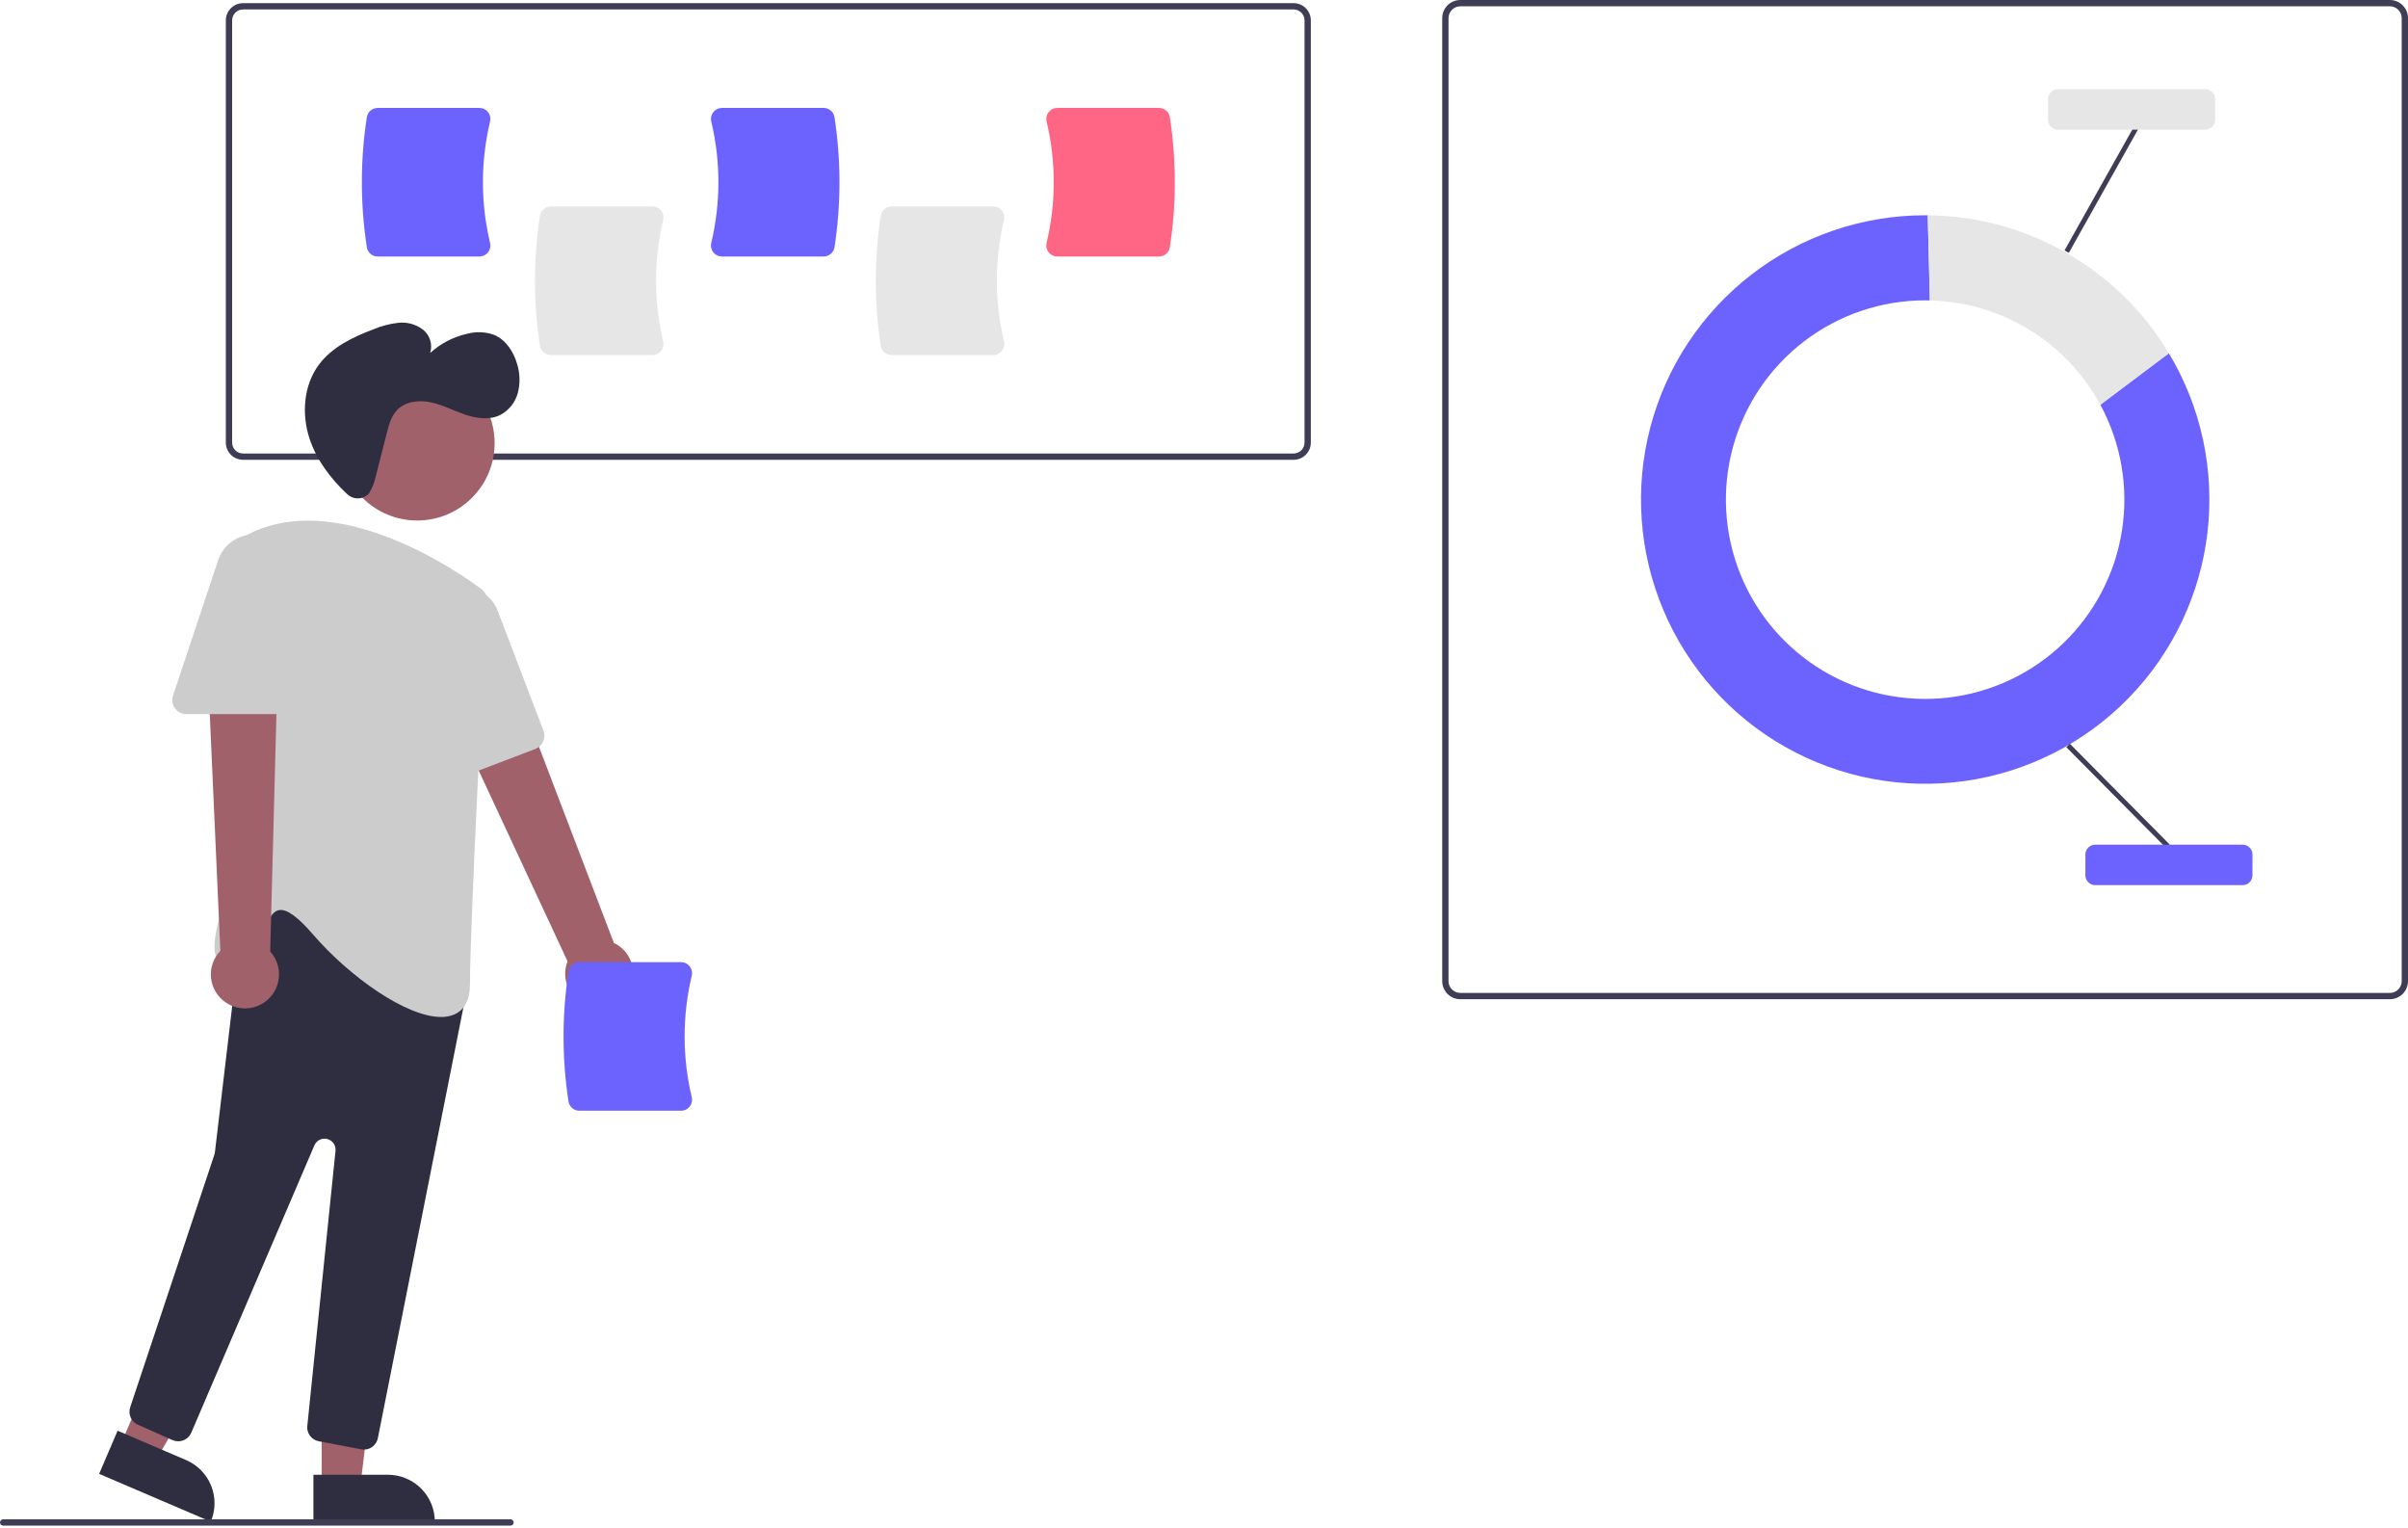<svg width="807" height="512" viewBox="0 0 807 512" fill="none" xmlns="http://www.w3.org/2000/svg">
<g clip-path="url(#clip0)">
<path d="M800.942 334.792H489.393C487.787 334.79 486.247 334.151 485.112 333.015C483.976 331.879 483.337 330.34 483.335 328.733V6.058C483.337 4.452 483.976 2.912 485.112 1.776C486.247 0.641 487.787 0.002 489.393 0H800.942C802.548 0.002 804.088 0.641 805.224 1.776C806.359 2.912 806.998 4.452 807 6.058V328.733C806.998 330.34 806.359 331.879 805.224 333.015C804.088 334.151 802.548 334.79 800.942 334.792ZM489.393 2.112C488.347 2.113 487.344 2.53 486.604 3.269C485.865 4.009 485.449 5.012 485.447 6.058V328.733C485.449 329.78 485.865 330.783 486.604 331.522C487.344 332.262 488.347 332.678 489.393 332.679H800.942C801.988 332.678 802.991 332.262 803.731 331.522C804.47 330.783 804.887 329.78 804.888 328.733V6.058C804.887 5.012 804.47 4.009 803.731 3.269C802.991 2.53 801.988 2.113 800.942 2.112H489.393Z" fill="#3F3D56"/>
<path d="M703.891 135.613C710.852 148.469 713.401 163.255 711.147 177.7C708.893 192.144 701.96 205.45 691.413 215.574C680.866 225.698 667.287 232.08 652.762 233.741C638.237 235.402 623.569 232.25 611.008 224.769C598.448 217.287 588.69 205.89 583.233 192.327C577.776 178.764 576.921 163.785 580.8 149.689C584.679 135.594 593.077 123.161 604.705 114.299C616.333 105.438 630.548 100.637 645.168 100.635C645.697 100.635 646.225 100.643 646.752 100.655L646.046 72.134C645.753 72.132 645.461 72.123 645.168 72.123C624.133 72.129 603.692 79.098 587.034 91.943C570.377 104.788 558.44 122.786 553.086 143.128C547.733 163.47 549.264 185.012 557.441 204.392C565.617 223.773 579.98 239.901 598.286 250.261C616.593 260.621 637.814 264.629 658.639 261.66C679.463 258.691 698.718 248.912 713.4 233.849C728.083 218.786 737.365 199.286 739.8 178.393C742.235 157.499 737.685 136.388 726.859 118.352L703.891 135.613Z" fill="#6C63FF"/>
<path d="M703.891 135.613L726.859 118.352C718.472 104.375 706.636 92.786 692.486 84.693C678.336 76.601 662.346 72.276 646.046 72.134L646.752 100.655C658.512 100.931 669.99 104.309 680.024 110.448C690.058 116.587 698.292 125.268 703.891 135.613V135.613Z" fill="#E6E6E6"/>
<path d="M693.665 249.175L692.486 250.343L725.942 284.115L727.121 282.947L693.665 249.175Z" fill="#3F3D56"/>
<path d="M715.144 42.445L691.889 83.907L693.336 84.719L716.591 43.257L715.144 42.445Z" fill="#3F3D56"/>
<path d="M751.566 296.576H702.193C701.315 296.575 700.474 296.226 699.853 295.606C699.232 294.985 698.883 294.144 698.882 293.267V286.313C698.883 285.435 699.232 284.594 699.853 283.974C700.474 283.353 701.315 283.004 702.193 283.003H751.566C752.444 283.004 753.285 283.353 753.906 283.974C754.527 284.594 754.876 285.435 754.877 286.313V293.267C754.876 294.144 754.527 294.985 753.906 295.606C753.285 296.226 752.444 296.575 751.566 296.576V296.576Z" fill="#6C63FF"/>
<path d="M739.05 43.444H689.675C688.797 43.442 687.956 43.093 687.336 42.473C686.715 41.852 686.366 41.011 686.365 40.134V33.18C686.366 32.302 686.715 31.461 687.336 30.841C687.956 30.22 688.797 29.871 689.675 29.87H739.05C739.927 29.871 740.768 30.22 741.389 30.841C742.009 31.461 742.358 32.302 742.359 33.18V40.134C742.358 41.011 742.009 41.852 741.389 42.473C740.768 43.093 739.927 43.442 739.05 43.444V43.444Z" fill="#E6E6E6"/>
<path d="M433.533 154.06H81.454C79.923 154.058 78.456 153.449 77.374 152.367C76.292 151.285 75.684 149.818 75.682 148.288V6.828C75.684 5.298 76.292 3.831 77.374 2.749C78.456 1.667 79.923 1.058 81.454 1.056H433.533C435.063 1.058 436.53 1.667 437.612 2.749C438.694 3.831 439.303 5.298 439.304 6.828V148.288C439.303 149.818 438.694 151.285 437.612 152.367C436.53 153.449 435.063 154.058 433.533 154.06ZM81.454 3.168C80.483 3.169 79.553 3.555 78.867 4.241C78.181 4.927 77.795 5.858 77.794 6.828V148.288C77.795 149.258 78.181 150.188 78.867 150.874C79.553 151.56 80.483 151.946 81.454 151.947H433.533C434.503 151.946 435.433 151.56 436.119 150.874C436.805 150.188 437.191 149.258 437.192 148.288V6.828C437.191 5.858 436.805 4.927 436.119 4.241C435.433 3.555 434.503 3.17 433.533 3.168H81.454Z" fill="#3F3D56"/>
<path d="M218.699 118.952H184.587C183.715 118.951 182.872 118.64 182.209 118.075C181.545 117.51 181.103 116.728 180.962 115.867C178.737 101.415 178.737 86.708 180.962 72.256C181.103 71.396 181.545 70.614 182.209 70.049C182.872 69.484 183.715 69.173 184.587 69.171H218.699C219.252 69.169 219.798 69.294 220.295 69.535C220.793 69.776 221.229 70.127 221.57 70.562C221.918 71.003 222.162 71.518 222.282 72.067C222.401 72.616 222.394 73.186 222.261 73.732C219.07 87.097 219.07 101.026 222.261 114.392C222.394 114.938 222.401 115.507 222.282 116.056C222.162 116.606 221.918 117.12 221.57 117.561C221.229 117.996 220.793 118.348 220.295 118.589C219.798 118.83 219.252 118.954 218.699 118.952Z" fill="#E6E6E6"/>
<path d="M332.914 118.952H298.801C297.929 118.951 297.087 118.64 296.423 118.075C295.759 117.51 295.317 116.728 295.176 115.867C292.951 101.415 292.951 86.708 295.176 72.256C295.317 71.396 295.759 70.614 296.423 70.049C297.087 69.484 297.929 69.173 298.801 69.171H332.914C333.466 69.169 334.012 69.294 334.51 69.535C335.007 69.776 335.443 70.127 335.784 70.562C336.133 71.003 336.376 71.518 336.496 72.067C336.616 72.617 336.608 73.186 336.475 73.732C333.284 87.097 333.284 101.026 336.475 114.392C336.608 114.938 336.616 115.507 336.496 116.056C336.376 116.605 336.133 117.12 335.784 117.561C335.443 117.996 335.007 118.347 334.51 118.589C334.012 118.83 333.466 118.954 332.914 118.952Z" fill="#E6E6E6"/>
<path d="M160.676 85.945H126.564C125.692 85.943 124.849 85.632 124.186 85.067C123.522 84.502 123.08 83.72 122.939 82.86C120.714 68.408 120.714 53.7 122.939 39.248C123.08 38.388 123.522 37.606 124.186 37.041C124.849 36.476 125.692 36.165 126.564 36.163H160.676C161.229 36.162 161.775 36.286 162.272 36.527C162.77 36.768 163.206 37.119 163.547 37.554C163.896 37.995 164.139 38.51 164.259 39.059C164.378 39.609 164.371 40.178 164.238 40.724C161.047 54.09 161.047 68.019 164.238 81.384C164.371 81.93 164.378 82.499 164.259 83.049C164.139 83.598 163.896 84.113 163.547 84.554C163.206 84.989 162.77 85.34 162.272 85.581C161.775 85.822 161.229 85.946 160.676 85.945V85.945Z" fill="#6C63FF"/>
<path d="M276.04 85.945H241.928C241.375 85.947 240.829 85.822 240.331 85.581C239.834 85.34 239.398 84.988 239.057 84.553C238.708 84.112 238.465 83.598 238.345 83.049C238.226 82.499 238.233 81.93 238.367 81.384C241.557 68.019 241.557 54.09 238.366 40.724C238.233 40.178 238.226 39.609 238.345 39.06C238.465 38.51 238.708 37.996 239.057 37.555C239.398 37.12 239.834 36.768 240.331 36.527C240.829 36.286 241.375 36.162 241.928 36.163H276.04C276.912 36.165 277.755 36.476 278.418 37.041C279.082 37.606 279.524 38.388 279.665 39.248C281.89 53.7 281.89 68.408 279.665 82.86C279.524 83.72 279.082 84.502 278.418 85.067C277.755 85.632 276.912 85.943 276.04 85.945Z" fill="#6C63FF"/>
<path d="M388.423 85.945H354.31C353.757 85.947 353.211 85.822 352.714 85.581C352.216 85.34 351.781 84.988 351.439 84.553C351.091 84.112 350.847 83.598 350.728 83.049C350.608 82.499 350.615 81.93 350.749 81.384C353.94 68.019 353.94 54.09 350.749 40.724C350.615 40.178 350.608 39.609 350.728 39.06C350.847 38.51 351.091 37.996 351.439 37.555C351.781 37.12 352.216 36.768 352.714 36.527C353.211 36.286 353.757 36.162 354.31 36.163H388.423C389.294 36.165 390.137 36.476 390.801 37.041C391.465 37.606 391.906 38.388 392.048 39.248C394.273 53.7 394.273 68.408 392.048 82.86C391.906 83.72 391.465 84.502 390.801 85.067C390.137 85.632 389.294 85.943 388.423 85.945V85.945Z" fill="#FF6584"/>
<path d="M198.485 337.396C196.86 337.065 195.327 336.381 193.994 335.394C192.662 334.406 191.562 333.138 190.772 331.68C189.983 330.221 189.522 328.607 189.424 326.951C189.326 325.296 189.592 323.638 190.203 322.097L143.38 221.563L167.133 214.887L205.731 315.93C208.253 317.129 210.248 319.211 211.337 321.783C212.427 324.354 212.535 327.236 211.642 329.881C210.749 332.527 208.916 334.754 206.491 336.139C204.066 337.523 201.218 337.971 198.485 337.396V337.396Z" fill="#A0616A"/>
<path d="M107.808 497.819H120.756L126.916 447.877H107.806L107.808 497.819Z" fill="#A0616A"/>
<path d="M145.727 509.841L105.034 509.843L105.033 494.12L130.004 494.119C134.174 494.119 138.173 495.775 141.122 498.723C144.07 501.672 145.727 505.671 145.727 509.841V509.841V509.841Z" fill="#2F2E41"/>
<path d="M40.507 483.862L52.408 488.959L77.736 445.478L60.169 437.954L40.507 483.862Z" fill="#A0616A"/>
<path d="M70.629 509.843L33.222 493.821L39.413 479.368L62.367 489.2C66.2 490.842 69.223 493.939 70.773 497.81C72.322 501.681 72.27 506.009 70.629 509.843V509.843V509.843Z" fill="#2F2E41"/>
<path d="M139.821 174.398C154.147 174.398 165.76 162.785 165.76 148.459C165.76 134.133 154.147 122.519 139.821 122.519C125.495 122.519 113.881 134.133 113.881 148.459C113.881 162.785 125.495 174.398 139.821 174.398Z" fill="#A0616A"/>
<path d="M121.081 485.609L106.827 482.894C105.656 482.677 104.609 482.026 103.897 481.07C103.185 480.115 102.861 478.925 102.989 477.741L112.44 385.585C112.531 384.705 112.303 383.823 111.798 383.097C111.294 382.372 110.546 381.851 109.69 381.629C108.835 381.407 107.928 381.5 107.135 381.889C106.341 382.279 105.713 382.939 105.365 383.752L64.101 480.036C63.853 480.614 63.493 481.138 63.041 481.576C62.589 482.014 62.054 482.358 61.468 482.587C60.882 482.817 60.257 482.928 59.627 482.914C58.998 482.9 58.378 482.761 57.803 482.506L46.21 477.353C45.128 476.877 44.263 476.013 43.785 474.931C43.308 473.849 43.253 472.628 43.631 471.507L71.853 386.841C71.933 386.603 71.987 386.357 72.017 386.108L81.178 308.749C81.278 307.905 81.603 307.103 82.118 306.426C82.633 305.75 83.321 305.225 84.109 304.905L113.035 293.154C113.89 292.806 114.829 292.716 115.735 292.893C116.642 293.07 117.477 293.507 118.139 294.151L154.65 329.702C155.219 330.253 155.64 330.939 155.875 331.695C156.11 332.452 156.152 333.256 155.996 334.032L126.632 481.866C126.414 482.944 125.831 483.913 124.981 484.611C124.131 485.308 123.066 485.69 121.967 485.693C121.669 485.693 121.373 485.665 121.081 485.609V485.609Z" fill="#2F2E41"/>
<path d="M104.831 313.015C99.778 307.164 96.09 304.509 93.568 304.927C91.065 305.332 89.621 308.828 88.093 312.53C86.006 317.582 83.641 323.309 77.812 323.757C76.904 323.913 75.971 323.811 75.119 323.461C74.267 323.112 73.531 322.53 72.994 321.782C68.408 314.963 79.406 292.396 80.411 290.368L79.896 183.636C79.888 182.775 80.116 181.928 80.554 181.186C80.992 180.445 81.623 179.837 82.381 179.427C112.603 163.129 153.412 191.473 161.286 197.322C161.916 197.789 162.42 198.404 162.754 199.114C163.088 199.823 163.24 200.604 163.198 201.387C162.248 219.263 157.509 309.45 157.509 329.568C157.509 335.137 155.588 338.676 151.799 340.085C150.52 340.539 149.17 340.76 147.813 340.739C136.253 340.739 117.319 327.475 104.831 313.015Z" fill="#CCCCCC"/>
<path d="M147.008 261.189C146.377 260.778 145.853 260.222 145.481 259.566C145.109 258.911 144.9 258.175 144.872 257.422L142.825 209.616C142.699 206.673 143.624 203.781 145.435 201.457C147.247 199.134 149.825 197.531 152.711 196.935C155.596 196.339 158.599 196.789 161.182 198.205C163.766 199.62 165.761 201.909 166.812 204.661L182.133 244.812C182.581 245.989 182.544 247.297 182.029 248.447C181.514 249.597 180.564 250.496 179.387 250.946L151.315 261.659C150.612 261.931 149.854 262.031 149.104 261.949C148.355 261.867 147.636 261.606 147.008 261.189V261.189Z" fill="#CCCCCC"/>
<path d="M75.67 335.887C74.294 334.961 73.137 333.745 72.282 332.324C71.427 330.902 70.893 329.311 70.719 327.662C70.546 326.012 70.736 324.345 71.276 322.776C71.816 321.208 72.694 319.778 73.847 318.585L68.894 207.793L93.397 210.678L90.553 318.806C92.428 320.876 93.478 323.561 93.505 326.354C93.531 329.146 92.533 331.851 90.698 333.957C88.864 336.062 86.321 337.422 83.551 337.777C80.781 338.133 77.977 337.46 75.67 335.887H75.67Z" fill="#A0616A"/>
<path d="M58.655 237.295C58.211 236.686 57.919 235.979 57.806 235.234C57.692 234.489 57.759 233.728 58.001 233.014L73.133 187.619C74.065 184.824 75.96 182.452 78.481 180.927C81.001 179.402 83.983 178.823 86.891 179.295C89.799 179.767 92.444 181.259 94.353 183.502C96.262 185.746 97.31 188.596 97.31 191.542V234.516C97.308 235.777 96.807 236.985 95.916 237.875C95.025 238.766 93.817 239.268 92.557 239.269H62.51C61.756 239.273 61.013 239.096 60.342 238.752C59.671 238.409 59.092 237.909 58.655 237.295V237.295Z" fill="#CCCCCC"/>
<path d="M123.07 165.906C122.099 166.667 120.886 167.052 119.653 166.99C118.421 166.929 117.253 166.425 116.362 165.571C110.803 160.375 106.111 154.161 103.736 146.965C101.016 138.718 101.711 129.06 106.921 122.114C111.326 116.242 118.298 112.924 125.165 110.331C127.846 109.197 130.678 108.462 133.572 108.148C136.495 107.844 139.423 108.667 141.761 110.447C142.901 111.357 143.739 112.589 144.168 113.983C144.597 115.376 144.595 116.867 144.164 118.259C147.686 115.061 151.983 112.838 156.628 111.812C159.569 111.032 162.676 111.161 165.542 112.181C169.525 113.819 172.112 117.819 173.304 121.957C174.289 125.114 174.369 128.483 173.534 131.683C173.105 133.274 172.347 134.757 171.309 136.036C170.271 137.316 168.976 138.363 167.508 139.11C163.864 140.827 159.54 140.179 155.731 138.872C151.921 137.565 148.309 135.637 144.368 134.803C140.428 133.97 135.878 134.456 133.09 137.362C131.126 139.409 130.353 142.289 129.651 145.037L125.998 159.33C125.595 161.412 124.823 163.406 123.72 165.217C123.535 165.475 123.316 165.706 123.07 165.906V165.906Z" fill="#2F2E41"/>
<path d="M228.268 372.155H194.156C193.284 372.153 192.441 371.842 191.778 371.277C191.114 370.712 190.672 369.93 190.531 369.07C188.306 354.618 188.306 339.91 190.531 325.458C190.672 324.598 191.114 323.816 191.778 323.251C192.441 322.686 193.284 322.375 194.156 322.373H228.268C228.821 322.372 229.367 322.496 229.865 322.737C230.362 322.978 230.798 323.33 231.139 323.765C231.488 324.206 231.731 324.72 231.851 325.27C231.97 325.819 231.963 326.388 231.83 326.934C228.639 340.299 228.639 354.228 231.83 367.594C231.963 368.14 231.97 368.709 231.851 369.258C231.731 369.808 231.488 370.322 231.139 370.763C230.798 371.198 230.362 371.55 229.865 371.791C229.367 372.032 228.821 372.156 228.268 372.155Z" fill="#6C63FF"/>
<path d="M171.092 511.164H1.056C0.776 511.164 0.507 511.053 0.309 510.855C0.111 510.657 0 510.388 0 510.108C0 509.828 0.111 509.56 0.309 509.362C0.507 509.164 0.776 509.052 1.056 509.052H171.092C171.372 509.052 171.641 509.164 171.839 509.362C172.037 509.56 172.148 509.828 172.148 510.108C172.148 510.388 172.037 510.657 171.839 510.855C171.641 511.053 171.372 511.164 171.092 511.164Z" fill="#3F3D56"/>
</g>
<defs>
<clipPath id="clip0">
<rect width="807" height="511.164" fill="white"/>
</clipPath>
</defs>
</svg>
